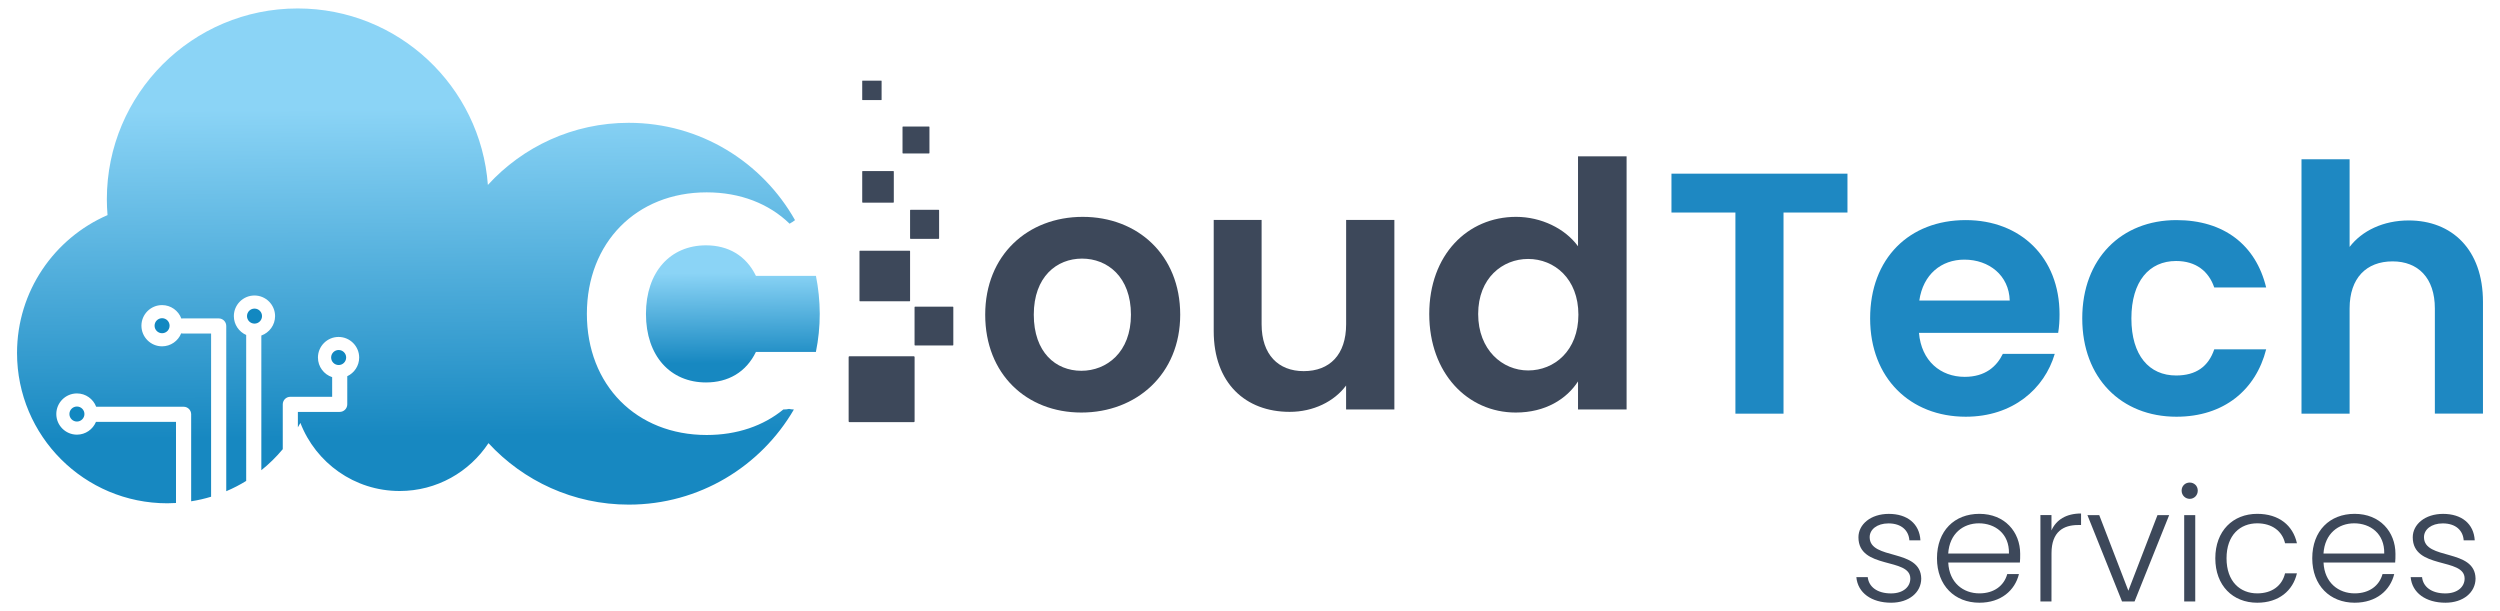 <?xml version="1.0" encoding="utf-8"?>
<!-- Generator: Adobe Illustrator 22.1.0, SVG Export Plug-In . SVG Version: 6.00 Build 0)  -->
<svg version="1.1" id="Layer_1" xmlns="http://www.w3.org/2000/svg" xmlns:xlink="http://www.w3.org/1999/xlink" x="0px" y="0px"
	 viewBox="0 0 5856.4 1431.7" style="enable-background:new 0 0 5856.4 1431.7;" xml:space="preserve">
<style type="text/css">
	.st0{fill:url(#SVGID_1_);}
	.st1{fill:url(#SVGID_2_);}
	.st2{fill:#1288C1;}
	.st3{fill:#3D485A;}
	.st4{fill:#1E88C2;}
</style>
<g>
	
		<linearGradient id="SVGID_1_" gradientUnits="userSpaceOnUse" x1="1715.343" y1="857.843" x2="1718.148" y2="536.655" gradientTransform="matrix(1 0 0 -1 0 1432)">
		<stop  offset="0.202" style="stop-color:#8BD4F6"/>
		<stop  offset="0.86" style="stop-color:#1788C1"/>
	</linearGradient>
	<path class="st0" d="M1911.4,646.2h-140.6c-23.1-47.7-65.2-71.5-116.9-71.5c-83.5,0-140.7,62-140.7,160.6s57.2,160.6,140.7,160.6
		c51.7,0,93.8-23.8,116.9-71.5h140.5c5.9-28.9,9-58.8,9-89.4C1920.2,704.5,1917.1,674.9,1911.4,646.2z"/>
	<g>
		
			<linearGradient id="SVGID_2_" gradientUnits="userSpaceOnUse" x1="945.434" y1="1414.385" x2="955.644" y2="245.364" gradientTransform="matrix(1 0 0 -1 0 1432)">
			<stop  offset="0.202" style="stop-color:#8BD4F6"/>
			<stop  offset="0.86" style="stop-color:#1788C1"/>
		</linearGradient>
		<path class="st1" d="M1848.3,957.9c-3.7,0.8-7.6,1.3-11.8,1.3c-0.4,0-0.8-0.1-1.3-0.1c-46.9,38.5-108.6,59.9-179.8,59.9
			c-164.6,0-280.6-116.9-280.6-283.8s116.1-284.6,280.6-284.6c78.9,0,146.1,26.6,194.4,73.5c1.9-1.5,4.1-2.8,6.3-3.9
			c2-1.6,4.1-3.1,6.3-4.5c-76.7-136-222.2-228-389.5-228c-130.7,0-248.3,56.1-330,145.5C1125.7,202,932.9,19.8,697.3,19.8
			c-246.9,0-447,200.1-447,447c0,12.5,0.6,24.8,1.6,37.1c-124.7,54.2-212,178.4-212,323c0,194.5,157.6,352.1,352.1,352.1
			c6.8,0,13.6-0.3,20.3-0.7v-190H224.8c-7.3,17.5-24.5,29.9-44.6,29.9c-26.6,0-48.3-21.7-48.3-48.3s21.7-48.3,48.3-48.3
			c20.6,0,38.2,13,45.1,31.2h204.8c9.8,0,17.7,7.9,17.7,17.7v203.8c16-2.5,31.6-6.1,46.7-10.7V781.3h-66.3c-1.3,0-2.5-0.2-3.8-0.4
			c-7.1,17.8-24.5,30.4-44.8,30.4c-26.6,0-48.3-21.7-48.3-48.3s21.7-48.3,48.3-48.3c20.7,0,38.4,13.1,45.2,31.5
			c1.1-0.2,2.2-0.3,3.4-0.3h84.1c9.8,0,17.7,7.9,17.7,17.7v387.1c16.2-6.9,31.9-14.9,46.7-24.1V784.7c-17-7.5-28.9-24.5-28.9-44.2
			c0-26.6,21.7-48.3,48.3-48.3s48.3,21.7,48.3,48.3c0,21-13.5,38.8-32.2,45.5v315.5c18.3-14.7,35.2-31.2,50.2-49.3v-105
			c0-9.8,7.9-17.7,17.7-17.7h98v-46c-19.3-6.3-33.3-24.5-33.3-45.9c0-26.6,21.7-48.3,48.3-48.3s48.3,21.7,48.3,48.3
			c0,19.3-11.4,36-27.9,43.7v65.9c0,9.8-7.9,17.7-17.7,17.7h-98v36.1c2-3.4,4-6.8,5.9-10.3c36,93.3,126.5,159.5,232.5,159.5
			c87,0,163.5-44.6,208.1-112.1c81.7,88.5,198.7,144,328.7,144c165.1,0,309.1-89.5,386.6-222.6c-0.1-0.1-0.1-0.2-0.2-0.3
			C1855.5,959.1,1851.8,958.7,1848.3,957.9z"/>
		<path class="st2" d="M613.8,740.5c0-9.7-7.9-17.6-17.6-17.6c-9.7,0-17.6,7.9-17.6,17.6c0,9.7,7.9,17.6,17.6,17.6
			C605.9,758.1,613.8,750.2,613.8,740.5z"/>
		<path class="st2" d="M810.9,837.5c0-9.7-7.9-17.6-17.6-17.6c-9.7,0-17.6,7.9-17.6,17.6c0,9.7,7.9,17.6,17.6,17.6
			C802.9,855.2,810.9,847.3,810.9,837.5z"/>
		<path class="st2" d="M362.1,763c0,9.7,7.9,17.6,17.6,17.6s17.6-7.9,17.6-17.6c0-9.7-7.9-17.6-17.6-17.6S362.1,753.3,362.1,763z"/>
		<path class="st2" d="M162.6,969.9c0,9.7,7.9,17.6,17.6,17.6s17.6-7.9,17.6-17.6c0-9.7-7.9-17.6-17.6-17.6S162.6,960.2,162.6,969.9
			z"/>
	</g>
	<path class="st3" d="M2140.6,988.9h-150.7c-1,0-1.9-0.8-1.9-1.9V836.4c0-1,0.8-1.9,1.9-1.9h150.7c1,0,1.9,0.8,1.9,1.9v150.7
		C2142.4,988.1,2141.6,988.9,2140.6,988.9z"/>
	<path class="st3" d="M2232,809.2h-88.4c-0.7,0-1.2-0.5-1.2-1.2v-88.4c0-0.7,0.5-1.2,1.2-1.2h88.4c0.7,0,1.2,0.5,1.2,1.2V808
		C2233.3,808.7,2232.7,809.2,2232,809.2z"/>
	<path class="st3" d="M2130.7,705.8h-116.1c-0.7,0-1.2-0.5-1.2-1.2V588.5c0-0.7,0.5-1.2,1.2-1.2h116.1c0.7,0,1.2,0.5,1.2,1.2v116.1
		C2131.9,705.3,2131.3,705.8,2130.7,705.8z"/>
	<path class="st3" d="M2198.7,559.5h-65.6c-0.7,0-1.2-0.5-1.2-1.2v-65.6c0-0.7,0.5-1.2,1.2-1.2h65.6c0.7,0,1.2,0.5,1.2,1.2v65.6
		C2199.9,559,2199.4,559.5,2198.7,559.5z"/>
	<path class="st3" d="M2092.6,474.7H2021c-0.7,0-1.2-0.5-1.2-1.2v-71.6c0-0.7,0.5-1.2,1.2-1.2h71.6c0.7,0,1.2,0.5,1.2,1.2v71.6
		C2093.8,474.1,2093.3,474.7,2092.6,474.7z"/>
	<path class="st3" d="M2176.1,359.5h-60.7c-0.7,0-1.2-0.5-1.2-1.2v-60.7c0-0.7,0.5-1.2,1.2-1.2h60.7c0.7,0,1.2,0.5,1.2,1.2v60.6
		C2177.3,358.9,2176.8,359.5,2176.1,359.5z"/>
	<path class="st3" d="M2064.4,234.4h-43.8c-0.4,0-0.8-0.4-0.8-0.8v-43.9c0-0.4,0.4-0.8,0.8-0.8h43.8c0.4,0,0.8,0.4,0.8,0.8v43.9
		C2065.2,234,2064.9,234.4,2064.4,234.4z"/>
	<g>
		<path class="st3" d="M2533.1,966.4c-128.2,0-225.2-89.8-225.2-229.2c0-140.2,100.2-229.2,228.4-229.2s228.4,88.9,228.4,229.2
			C2764.7,876.6,2662.1,966.4,2533.1,966.4z M2533.1,868.6c59.3,0,116.2-43.3,116.2-131.4c0-88.9-55.3-131.4-114.6-131.4
			s-113,42.5-113,131.4C2421.7,825.3,2473,868.6,2533.1,868.6z"/>
		<path class="st3" d="M3266.3,959.2h-113v-56.1c-28,37.7-76.9,61.7-132.2,61.7c-103.4,0-177.9-67.3-177.9-189.1V515.2h112.2v244.4
			c0,71.3,39.3,109.8,98.6,109.8c60.9,0,99.4-38.5,99.4-109.8V515.2h113v444H3266.3z"/>
		<path class="st3" d="M3551.6,508c58.5,0,114.6,27.2,145,68.9V366.2h113.8v593h-113.8v-65.7c-26.4,40.9-76.1,72.9-145.8,72.9
			c-113,0-202.7-92.2-202.7-230.8S3437.8,508,3551.6,508z M3579.7,606.6c-60.1,0-117,44.9-117,129s56.9,132.2,117,132.2
			c61.7,0,117.8-46.5,117.8-130.6S3641.4,606.6,3579.7,606.6z"/>
	</g>
	<g>
		<path class="st4" d="M3915.5,406.9h412.3v91H4178V969h-112.7V497.9h-149.8V406.9z"/>
		<path class="st4" d="M4604.8,976.2c-129.6,0-223.9-90.2-223.9-230.3c0-140.9,91.8-230.3,223.9-230.3
			c128.8,0,219.8,87.8,219.8,220.6c0,14.5-0.8,29-3.2,43.5h-326.1c5.6,66,50.7,103.1,107.1,103.1c48.3,0,74.9-24.2,89.4-53.9h121.6
			C4789.2,911,4715.1,976.2,4604.8,976.2z M4496.1,704h211.8c-1.6-58.8-48.3-95.8-106.3-95.8C4547.6,608.2,4504.9,642.8,4496.1,704z
			"/>
		<path class="st4" d="M5098.4,515.6c111.1,0,186,58,210.2,157.8H5187c-12.9-37.8-42.7-62-89.4-62c-62.8,0-104.7,47.5-104.7,134.5
			s41.9,133.7,104.7,133.7c46.7,0,75.7-20.9,89.4-61.2h121.6c-24.2,95-99,157.8-210.2,157.8c-128.8,0-220.6-90.2-220.6-230.3
			C4877.7,605.8,4969.5,515.6,5098.4,515.6z"/>
		<path class="st4" d="M5391.4,373.1h112.7v205.3c29-37.9,78.9-62,138.5-62c100.7,0,173.9,67.6,173.9,190.8v261.7h-112.7V722.6
			c0-71.7-39.5-110.3-99-110.3c-61.2,0-100.7,38.7-100.7,110.3V969h-112.7L5391.4,373.1L5391.4,373.1z"/>
	</g>
	<g>
		<path class="st3" d="M4430.1,1411.9c-45.9,0-78.2-23-81.5-60h26.7c2.2,22.2,21.5,38.2,54.5,38.2c28.9,0,45.2-15.6,45.2-34.8
			c0-50-121.5-20.7-121.5-96.7c0-30,28.5-54.8,71.1-54.8c43.3,0,71.9,23,74.1,61.9h-25.9c-1.5-22.6-18.2-39.6-48.9-39.6
			c-27,0-44.1,14.4-44.1,32.2c0,54.8,119.7,25.6,120.8,97.1C4500.5,1387.8,4471.9,1411.9,4430.1,1411.9z"/>
		<path class="st3" d="M4636.8,1411.9c-57.4,0-99.3-40-99.3-104.1c0-64.5,41.1-104.1,99.3-104.1c59.3,0,95.6,42.2,95.6,93.7
			c0,8.1,0,13.3-0.7,20.4h-167.8c2.2,47.4,35.2,72.2,73,72.2c34.5,0,57.8-18.2,65.2-45.2h27.4
			C4720.1,1383,4687.6,1411.9,4636.8,1411.9z M4563.8,1296.7h142.3c1.1-47-33-70.8-70.4-70.8
			C4599,1225.9,4566.8,1249.7,4563.8,1296.7z"/>
		<path class="st3" d="M4805.7,1408.9h-25.9v-202.3h25.9v35.9c11.1-24.8,34.5-39.6,69.3-39.6v27h-7c-33.7,0-62.2,15.2-62.2,65.9
			L4805.7,1408.9L4805.7,1408.9z"/>
		<path class="st3" d="M4917.6,1206.7l68.2,177.1l68.2-177.1h27.4l-81.1,202.3H4971l-81.1-202.3H4917.6z"/>
		<path class="st3" d="M5110.6,1149.3c0-11.1,8.5-18.9,18.9-18.9s18.9,7.8,18.9,18.9s-8.5,19.3-18.9,19.3
			C5119.2,1168.5,5110.6,1160.4,5110.6,1149.3z M5116.6,1206.7h25.9V1409h-25.9V1206.7z"/>
		<path class="st3" d="M5287.7,1203.7c50.8,0,83.7,27,93,68.9h-27.8c-6.7-28.9-31.1-46.7-65.2-46.7c-39.6,0-71.9,27-71.9,81.9
			s32.2,82.2,71.9,82.2c34.1,0,58.2-17.4,65.2-47h27.8c-9.3,40.4-42.2,68.9-93,68.9c-57.1,0-98.2-40-98.2-104.1
			S5230.7,1203.7,5287.7,1203.7z"/>
		<path class="st3" d="M5515.9,1411.9c-57.4,0-99.3-40-99.3-104.1c0-64.5,41.1-104.1,99.3-104.1c59.3,0,95.6,42.2,95.6,93.7
			c0,8.1,0,13.3-0.7,20.4H5443c2.2,47.4,35.2,72.2,73,72.2c34.5,0,57.8-18.2,65.2-45.2h27.4
			C5599.3,1383,5566.7,1411.9,5515.9,1411.9z M5442.9,1296.7h142.3c1.1-47-33-70.8-70.4-70.8
			C5478.1,1225.9,5445.9,1249.7,5442.9,1296.7z"/>
		<path class="st3" d="M5728.6,1411.9c-45.9,0-78.2-23-81.5-60h26.7c2.2,22.2,21.5,38.2,54.5,38.2c28.9,0,45.2-15.6,45.2-34.8
			c0-50-121.5-20.7-121.5-96.7c0-30,28.5-54.8,71.1-54.8c43.3,0,71.9,23,74.1,61.9h-25.9c-1.5-22.6-18.1-39.6-48.9-39.6
			c-27,0-44.1,14.4-44.1,32.2c0,54.8,119.7,25.6,120.8,97.1C5798.9,1387.8,5770.4,1411.9,5728.6,1411.9z"/>
	</g>
</g>
</svg>
